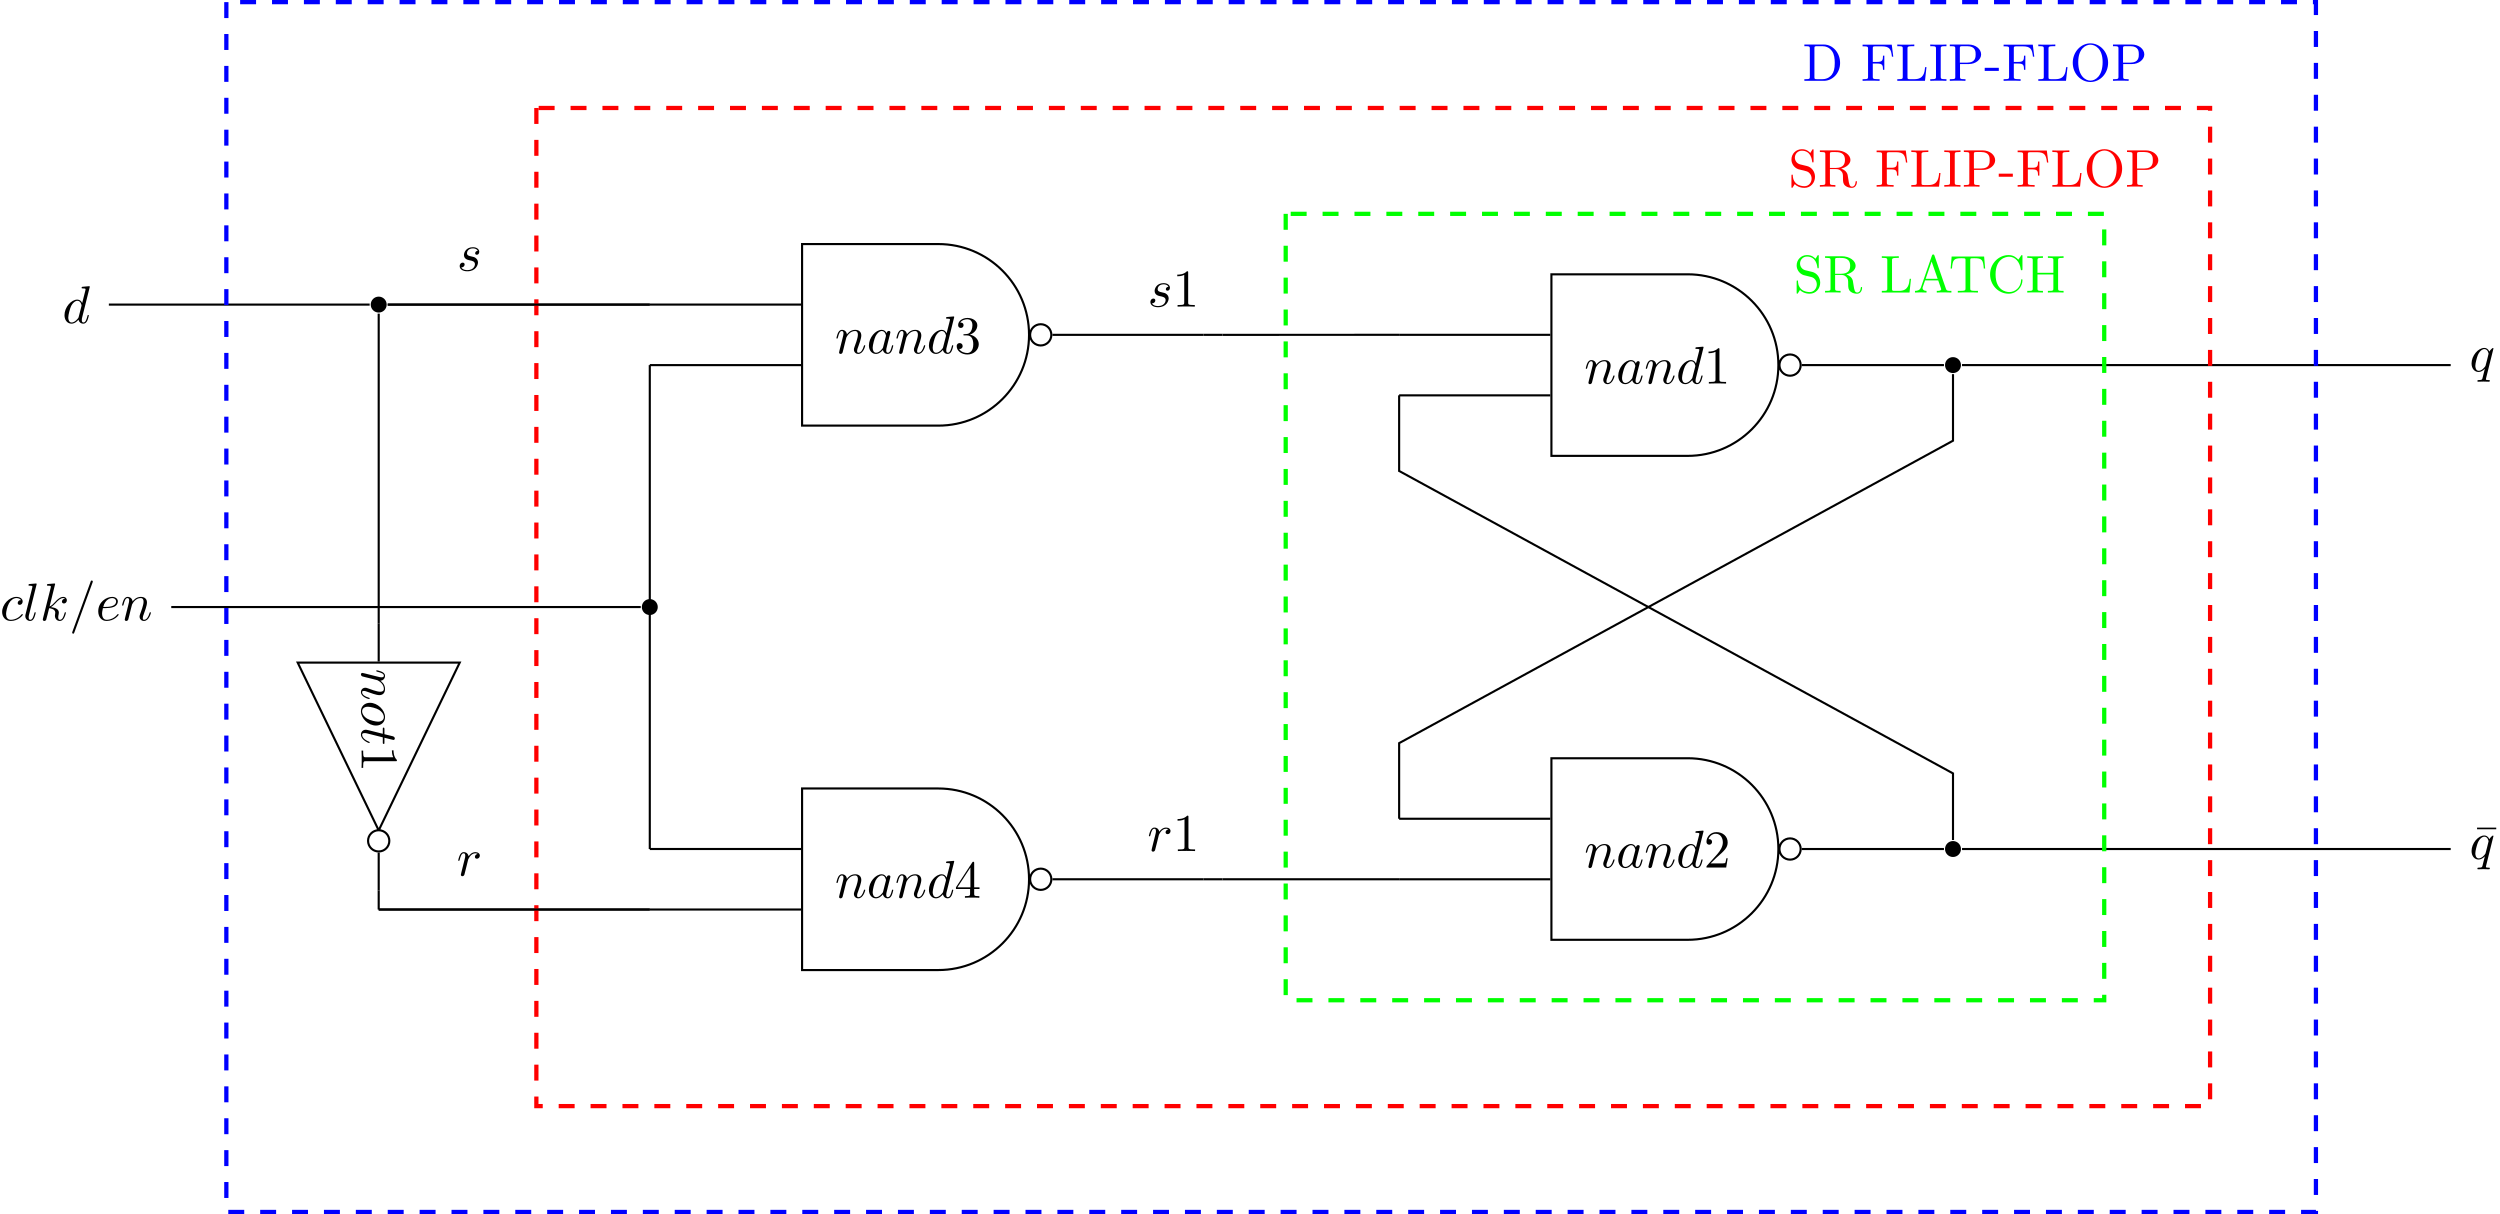 <?xml version='1.0' encoding='UTF-8'?>
<!-- This file was generated by dvisvgm 2.8.1 -->
<svg version='1.1' xmlns='http://www.w3.org/2000/svg' xmlns:xlink='http://www.w3.org/1999/xlink' width='552.386pt' height='268.26pt' viewBox='-55.668 -63.497 552.386 268.26'>
<defs>
<path id='g1-22' d='M4.284-5.569V-5.878H.687V-5.569H4.284Z'/>
<path id='g1-45' d='M2.75-1.863V-2.441H.11V-1.863H2.75Z'/>
<path id='g1-49' d='M2.929-6.376C2.929-6.615 2.929-6.635 2.7-6.635C2.082-5.998 1.205-5.998 .887-5.998V-5.689C1.086-5.689 1.674-5.689 2.192-5.948V-.787C2.192-.428 2.162-.309 1.265-.309H.946V0C1.295-.03 2.162-.03 2.56-.03S3.826-.03 4.174 0V-.309H3.856C2.959-.309 2.929-.418 2.929-.787V-6.376Z'/>
<path id='g1-50' d='M1.265-.767L2.321-1.793C3.875-3.168 4.473-3.706 4.473-4.702C4.473-5.838 3.577-6.635 2.361-6.635C1.235-6.635 .498-5.719 .498-4.832C.498-4.274 .996-4.274 1.026-4.274C1.196-4.274 1.544-4.394 1.544-4.802C1.544-5.061 1.365-5.32 1.016-5.32C.936-5.32 .917-5.32 .887-5.31C1.116-5.958 1.654-6.326 2.232-6.326C3.138-6.326 3.567-5.519 3.567-4.702C3.567-3.905 3.068-3.118 2.521-2.501L.608-.369C.498-.259 .498-.239 .498 0H4.194L4.473-1.733H4.224C4.174-1.435 4.105-.996 4.005-.847C3.935-.767 3.278-.767 3.059-.767H1.265Z'/>
<path id='g1-51' d='M2.889-3.507C3.706-3.776 4.284-4.473 4.284-5.26C4.284-6.077 3.407-6.635 2.451-6.635C1.445-6.635 .687-6.037 .687-5.28C.687-4.951 .907-4.762 1.196-4.762C1.504-4.762 1.704-4.981 1.704-5.27C1.704-5.768 1.235-5.768 1.086-5.768C1.395-6.257 2.052-6.386 2.411-6.386C2.819-6.386 3.367-6.167 3.367-5.27C3.367-5.151 3.347-4.573 3.088-4.134C2.79-3.656 2.451-3.626 2.202-3.616C2.122-3.606 1.883-3.587 1.813-3.587C1.733-3.577 1.664-3.567 1.664-3.467C1.664-3.357 1.733-3.357 1.903-3.357H2.341C3.158-3.357 3.527-2.68 3.527-1.704C3.527-.349 2.839-.06 2.401-.06C1.973-.06 1.225-.229 .877-.817C1.225-.767 1.534-.986 1.534-1.365C1.534-1.724 1.265-1.923 .976-1.923C.737-1.923 .418-1.783 .418-1.345C.418-.438 1.345 .219 2.431 .219C3.646 .219 4.553-.687 4.553-1.704C4.553-2.521 3.925-3.298 2.889-3.507Z'/>
<path id='g1-52' d='M2.929-1.644V-.777C2.929-.418 2.909-.309 2.172-.309H1.963V0C2.371-.03 2.889-.03 3.308-.03S4.254-.03 4.663 0V-.309H4.453C3.716-.309 3.696-.418 3.696-.777V-1.644H4.692V-1.953H3.696V-6.486C3.696-6.685 3.696-6.745 3.537-6.745C3.447-6.745 3.417-6.745 3.337-6.625L.279-1.953V-1.644H2.929ZM2.989-1.953H.558L2.989-5.669V-1.953Z'/>
<path id='g1-65' d='M3.965-6.934C3.915-7.064 3.895-7.133 3.736-7.133S3.547-7.073 3.497-6.934L1.435-.976C1.255-.468 .857-.319 .319-.309V0C.548-.01 .976-.03 1.335-.03C1.644-.03 2.162-.01 2.481 0V-.309C1.983-.309 1.733-.558 1.733-.817C1.733-.847 1.743-.946 1.753-.966L2.212-2.271H4.672L5.2-.747C5.21-.707 5.23-.648 5.23-.608C5.23-.309 4.672-.309 4.403-.309V0C4.762-.03 5.46-.03 5.838-.03C6.267-.03 6.725-.02 7.143 0V-.309H6.964C6.366-.309 6.227-.379 6.117-.707L3.965-6.934ZM3.437-5.818L4.563-2.58H2.321L3.437-5.818Z'/>
<path id='g1-67' d='M.558-3.407C.558-1.345 2.172 .219 4.025 .219C5.649 .219 6.625-1.166 6.625-2.321C6.625-2.421 6.625-2.491 6.496-2.491C6.386-2.491 6.386-2.431 6.376-2.331C6.296-.907 5.23-.09 4.144-.09C3.537-.09 1.584-.428 1.584-3.397C1.584-6.376 3.527-6.715 4.134-6.715C5.22-6.715 6.107-5.808 6.306-4.354C6.326-4.214 6.326-4.184 6.466-4.184C6.625-4.184 6.625-4.214 6.625-4.423V-6.785C6.625-6.954 6.625-7.024 6.516-7.024C6.476-7.024 6.436-7.024 6.356-6.904L5.858-6.167C5.489-6.526 4.981-7.024 4.025-7.024C2.162-7.024 .558-5.44 .558-3.407Z'/>
<path id='g1-68' d='M.349-6.804V-6.496H.588C1.355-6.496 1.375-6.386 1.375-6.027V-.777C1.375-.418 1.355-.309 .588-.309H.349V0H3.995C5.669 0 7.044-1.474 7.044-3.347C7.044-5.24 5.699-6.804 3.995-6.804H.349ZM2.72-.309C2.252-.309 2.232-.379 2.232-.707V-6.097C2.232-6.426 2.252-6.496 2.72-6.496H3.716C4.334-6.496 5.021-6.276 5.529-5.569C5.958-4.981 6.047-4.125 6.047-3.347C6.047-2.242 5.858-1.644 5.499-1.156C5.3-.887 4.732-.309 3.726-.309H2.72Z'/>
<path id='g1-70' d='M5.798-6.775H.329V-6.466H.568C1.335-6.466 1.355-6.356 1.355-5.998V-.777C1.355-.418 1.335-.309 .568-.309H.329V0C.677-.03 1.455-.03 1.843-.03C2.252-.03 3.158-.03 3.517 0V-.309H3.188C2.242-.309 2.242-.438 2.242-.787V-3.238H3.098C4.055-3.238 4.154-2.919 4.154-2.072H4.403V-4.712H4.154C4.154-3.875 4.055-3.547 3.098-3.547H2.242V-6.067C2.242-6.396 2.262-6.466 2.73-6.466H3.925C5.42-6.466 5.669-5.908 5.828-4.533H6.077L5.798-6.775Z'/>
<path id='g1-72' d='M6.107-6.027C6.107-6.386 6.127-6.496 6.894-6.496H7.133V-6.804C6.785-6.775 6.047-6.775 5.669-6.775S4.543-6.775 4.194-6.804V-6.496H4.433C5.2-6.496 5.22-6.386 5.22-6.027V-3.696H2.242V-6.027C2.242-6.386 2.262-6.496 3.029-6.496H3.268V-6.804C2.919-6.775 2.182-6.775 1.803-6.775S.677-6.775 .329-6.804V-6.496H.568C1.335-6.496 1.355-6.386 1.355-6.027V-.777C1.355-.418 1.335-.309 .568-.309H.329V0C.677-.03 1.415-.03 1.793-.03S2.919-.03 3.268 0V-.309H3.029C2.262-.309 2.242-.418 2.242-.777V-3.387H5.22V-.777C5.22-.418 5.2-.309 4.433-.309H4.194V0C4.543-.03 5.28-.03 5.659-.03S6.785-.03 7.133 0V-.309H6.894C6.127-.309 6.107-.418 6.107-.777V-6.027Z'/>
<path id='g1-73' d='M2.242-6.027C2.242-6.386 2.271-6.496 3.059-6.496H3.318V-6.804C2.969-6.775 2.182-6.775 1.803-6.775C1.415-6.775 .628-6.775 .279-6.804V-6.496H.538C1.325-6.496 1.355-6.386 1.355-6.027V-.777C1.355-.418 1.325-.309 .538-.309H.279V0C.628-.03 1.415-.03 1.793-.03C2.182-.03 2.969-.03 3.318 0V-.309H3.059C2.271-.309 2.242-.418 2.242-.777V-6.027Z'/>
<path id='g1-76' d='M5.798-2.57H5.549C5.44-1.554 5.3-.309 3.547-.309H2.73C2.262-.309 2.242-.379 2.242-.707V-6.017C2.242-6.356 2.242-6.496 3.188-6.496H3.517V-6.804C3.158-6.775 2.252-6.775 1.843-6.775C1.455-6.775 .677-6.775 .329-6.804V-6.496H.568C1.335-6.496 1.355-6.386 1.355-6.027V-.777C1.355-.418 1.335-.309 .568-.309H.329V0H5.519L5.798-2.57Z'/>
<path id='g1-79' d='M7.183-3.377C7.183-5.41 5.679-7.024 3.866-7.024C2.082-7.024 .558-5.43 .558-3.377C.558-1.335 2.092 .219 3.866 .219C5.679 .219 7.183-1.365 7.183-3.377ZM3.875-.04C2.919-.04 1.584-.917 1.584-3.517C1.584-6.097 3.039-6.775 3.866-6.775C4.732-6.775 6.157-6.067 6.157-3.517C6.157-.877 4.792-.04 3.875-.04Z'/>
<path id='g1-80' d='M2.262-3.148H3.945C5.141-3.148 6.217-3.955 6.217-4.951C6.217-5.928 5.23-6.804 3.866-6.804H.349V-6.496H.588C1.355-6.496 1.375-6.386 1.375-6.027V-.777C1.375-.418 1.355-.309 .588-.309H.349V0C.697-.03 1.435-.03 1.813-.03S2.939-.03 3.288 0V-.309H3.049C2.281-.309 2.262-.418 2.262-.777V-3.148ZM2.232-3.407V-6.097C2.232-6.426 2.252-6.496 2.72-6.496H3.606C5.191-6.496 5.191-5.44 5.191-4.951C5.191-4.483 5.191-3.407 3.606-3.407H2.232Z'/>
<path id='g1-82' d='M2.232-3.517V-6.097C2.232-6.326 2.232-6.446 2.451-6.476C2.55-6.496 2.839-6.496 3.039-6.496C3.935-6.496 5.051-6.456 5.051-5.011C5.051-4.324 4.812-3.517 3.337-3.517H2.232ZM4.334-3.387C5.3-3.626 6.077-4.234 6.077-5.011C6.077-5.968 4.941-6.804 3.477-6.804H.349V-6.496H.588C1.355-6.496 1.375-6.386 1.375-6.027V-.777C1.375-.418 1.355-.309 .588-.309H.349V0C.707-.03 1.415-.03 1.803-.03S2.899-.03 3.258 0V-.309H3.019C2.252-.309 2.232-.418 2.232-.777V-3.298H3.377C3.537-3.298 3.955-3.298 4.304-2.959C4.682-2.6 4.682-2.291 4.682-1.624C4.682-.976 4.682-.578 5.091-.199C5.499 .159 6.047 .219 6.346 .219C7.123 .219 7.293-.598 7.293-.877C7.293-.936 7.293-1.046 7.163-1.046C7.054-1.046 7.054-.956 7.044-.887C6.984-.179 6.635 0 6.386 0C5.898 0 5.818-.508 5.679-1.435L5.549-2.232C5.37-2.869 4.882-3.198 4.334-3.387Z'/>
<path id='g1-83' d='M3.477-3.866L2.202-4.174C1.584-4.324 1.196-4.862 1.196-5.44C1.196-6.137 1.733-6.745 2.511-6.745C4.174-6.745 4.394-5.111 4.453-4.663C4.463-4.603 4.463-4.543 4.573-4.543C4.702-4.543 4.702-4.593 4.702-4.782V-6.785C4.702-6.954 4.702-7.024 4.593-7.024C4.523-7.024 4.513-7.014 4.443-6.894L4.095-6.326C3.796-6.615 3.387-7.024 2.501-7.024C1.395-7.024 .558-6.147 .558-5.091C.558-4.264 1.086-3.537 1.863-3.268C1.973-3.228 2.481-3.108 3.178-2.939C3.447-2.869 3.746-2.8 4.025-2.431C4.234-2.172 4.334-1.843 4.334-1.514C4.334-.807 3.836-.09 2.999-.09C2.71-.09 1.953-.139 1.425-.628C.847-1.166 .817-1.803 .807-2.162C.797-2.262 .717-2.262 .687-2.262C.558-2.262 .558-2.192 .558-2.012V-.02C.558 .149 .558 .219 .667 .219C.737 .219 .747 .199 .817 .09C.817 .08 .847 .05 1.176-.478C1.484-.139 2.122 .219 3.009 .219C4.174 .219 4.971-.757 4.971-1.853C4.971-2.849 4.314-3.666 3.477-3.866Z'/>
<path id='g1-84' d='M6.635-6.745H.548L.359-4.503H.608C.747-6.107 .897-6.436 2.401-6.436C2.58-6.436 2.839-6.436 2.939-6.416C3.148-6.376 3.148-6.267 3.148-6.037V-.787C3.148-.448 3.148-.309 2.102-.309H1.704V0C2.112-.03 3.128-.03 3.587-.03S5.071-.03 5.479 0V-.309H5.081C4.035-.309 4.035-.448 4.035-.787V-6.037C4.035-6.237 4.035-6.376 4.214-6.416C4.324-6.436 4.593-6.436 4.782-6.436C6.286-6.436 6.436-6.107 6.575-4.503H6.824L6.635-6.745Z'/>
<path id='g0-61' d='M4.374-7.093C4.423-7.223 4.423-7.263 4.423-7.273C4.423-7.382 4.334-7.472 4.224-7.472C4.154-7.472 4.085-7.442 4.055-7.382L.598 2.112C.548 2.242 .548 2.281 .548 2.291C.548 2.401 .638 2.491 .747 2.491C.877 2.491 .907 2.421 .966 2.252L4.374-7.093Z'/>
<path id='g0-97' d='M3.716-3.766C3.537-4.134 3.248-4.403 2.8-4.403C1.634-4.403 .399-2.939 .399-1.484C.399-.548 .946 .11 1.724 .11C1.923 .11 2.421 .07 3.019-.638C3.098-.219 3.447 .11 3.925 .11C4.274 .11 4.503-.12 4.663-.438C4.832-.797 4.961-1.405 4.961-1.425C4.961-1.524 4.872-1.524 4.842-1.524C4.742-1.524 4.732-1.484 4.702-1.345C4.533-.697 4.354-.11 3.945-.11C3.676-.11 3.646-.369 3.646-.568C3.646-.787 3.666-.867 3.776-1.305C3.885-1.724 3.905-1.823 3.995-2.202L4.354-3.597C4.423-3.875 4.423-3.895 4.423-3.935C4.423-4.105 4.304-4.204 4.134-4.204C3.895-4.204 3.746-3.985 3.716-3.766ZM3.068-1.186C3.019-1.006 3.019-.986 2.869-.817C2.431-.269 2.022-.11 1.743-.11C1.245-.11 1.106-.658 1.106-1.046C1.106-1.544 1.425-2.77 1.654-3.228C1.963-3.816 2.411-4.184 2.809-4.184C3.457-4.184 3.597-3.367 3.597-3.308S3.577-3.188 3.567-3.138L3.068-1.186Z'/>
<path id='g0-99' d='M3.945-3.786C3.786-3.786 3.646-3.786 3.507-3.646C3.347-3.497 3.328-3.328 3.328-3.258C3.328-3.019 3.507-2.909 3.696-2.909C3.985-2.909 4.254-3.148 4.254-3.547C4.254-4.035 3.786-4.403 3.078-4.403C1.733-4.403 .408-2.979 .408-1.574C.408-.677 .986 .11 2.022 .11C3.447 .11 4.284-.946 4.284-1.066C4.284-1.126 4.224-1.196 4.164-1.196C4.115-1.196 4.095-1.176 4.035-1.096C3.248-.11 2.162-.11 2.042-.11C1.415-.11 1.146-.598 1.146-1.196C1.146-1.604 1.345-2.57 1.684-3.188C1.993-3.756 2.54-4.184 3.088-4.184C3.427-4.184 3.806-4.055 3.945-3.786Z'/>
<path id='g0-100' d='M5.141-6.804C5.141-6.814 5.141-6.914 5.011-6.914C4.862-6.914 3.915-6.824 3.746-6.804C3.666-6.795 3.606-6.745 3.606-6.615C3.606-6.496 3.696-6.496 3.846-6.496C4.324-6.496 4.344-6.426 4.344-6.326L4.314-6.127L3.716-3.766C3.537-4.134 3.248-4.403 2.8-4.403C1.634-4.403 .399-2.939 .399-1.484C.399-.548 .946 .11 1.724 .11C1.923 .11 2.421 .07 3.019-.638C3.098-.219 3.447 .11 3.925 .11C4.274 .11 4.503-.12 4.663-.438C4.832-.797 4.961-1.405 4.961-1.425C4.961-1.524 4.872-1.524 4.842-1.524C4.742-1.524 4.732-1.484 4.702-1.345C4.533-.697 4.354-.11 3.945-.11C3.676-.11 3.646-.369 3.646-.568C3.646-.807 3.666-.877 3.706-1.046L5.141-6.804ZM3.068-1.186C3.019-1.006 3.019-.986 2.869-.817C2.431-.269 2.022-.11 1.743-.11C1.245-.11 1.106-.658 1.106-1.046C1.106-1.544 1.425-2.77 1.654-3.228C1.963-3.816 2.411-4.184 2.809-4.184C3.457-4.184 3.597-3.367 3.597-3.308S3.577-3.188 3.567-3.138L3.068-1.186Z'/>
<path id='g0-101' d='M1.863-2.301C2.152-2.301 2.889-2.321 3.387-2.531C4.085-2.829 4.134-3.417 4.134-3.557C4.134-3.995 3.756-4.403 3.068-4.403C1.963-4.403 .458-3.437 .458-1.694C.458-.677 1.046 .11 2.022 .11C3.447 .11 4.284-.946 4.284-1.066C4.284-1.126 4.224-1.196 4.164-1.196C4.115-1.196 4.095-1.176 4.035-1.096C3.248-.11 2.162-.11 2.042-.11C1.265-.11 1.176-.946 1.176-1.265C1.176-1.385 1.186-1.694 1.335-2.301H1.863ZM1.395-2.521C1.783-4.035 2.809-4.184 3.068-4.184C3.537-4.184 3.806-3.895 3.806-3.557C3.806-2.521 2.212-2.521 1.803-2.521H1.395Z'/>
<path id='g0-107' d='M2.859-6.804C2.859-6.814 2.859-6.914 2.73-6.914C2.501-6.914 1.773-6.834 1.514-6.814C1.435-6.804 1.325-6.795 1.325-6.615C1.325-6.496 1.415-6.496 1.564-6.496C2.042-6.496 2.062-6.426 2.062-6.326L2.032-6.127L.588-.389C.548-.249 .548-.229 .548-.169C.548 .06 .747 .11 .837 .11C.966 .11 1.116 .02 1.176-.1C1.225-.189 1.674-2.032 1.733-2.281C2.072-2.252 2.889-2.092 2.889-1.435C2.889-1.365 2.889-1.325 2.859-1.225C2.839-1.106 2.819-.986 2.819-.877C2.819-.289 3.218 .11 3.736 .11C4.035 .11 4.304-.05 4.523-.418C4.772-.857 4.882-1.405 4.882-1.425C4.882-1.524 4.792-1.524 4.762-1.524C4.663-1.524 4.653-1.484 4.623-1.345C4.423-.618 4.194-.11 3.756-.11C3.567-.11 3.437-.219 3.437-.578C3.437-.747 3.477-.976 3.517-1.136C3.557-1.305 3.557-1.345 3.557-1.445C3.557-2.092 2.929-2.381 2.082-2.491C2.391-2.67 2.71-2.989 2.939-3.228C3.417-3.756 3.875-4.184 4.364-4.184C4.423-4.184 4.433-4.184 4.453-4.174C4.573-4.154 4.583-4.154 4.663-4.095C4.682-4.085 4.682-4.075 4.702-4.055C4.224-4.025 4.134-3.636 4.134-3.517C4.134-3.357 4.244-3.168 4.513-3.168C4.772-3.168 5.061-3.387 5.061-3.776C5.061-4.075 4.832-4.403 4.384-4.403C4.105-4.403 3.646-4.324 2.929-3.527C2.59-3.148 2.202-2.75 1.823-2.6L2.859-6.804Z'/>
<path id='g0-108' d='M2.57-6.804C2.57-6.814 2.57-6.914 2.441-6.914C2.212-6.914 1.484-6.834 1.225-6.814C1.146-6.804 1.036-6.795 1.036-6.605C1.036-6.496 1.136-6.496 1.285-6.496C1.763-6.496 1.773-6.406 1.773-6.326L1.743-6.127L.488-1.146C.458-1.036 .438-.966 .438-.807C.438-.239 .877 .11 1.345 .11C1.674 .11 1.923-.09 2.092-.448C2.271-.827 2.391-1.405 2.391-1.425C2.391-1.524 2.301-1.524 2.271-1.524C2.172-1.524 2.162-1.484 2.132-1.345C1.963-.697 1.773-.11 1.375-.11C1.076-.11 1.076-.428 1.076-.568C1.076-.807 1.086-.857 1.136-1.046L2.57-6.804Z'/>
<path id='g0-110' d='M.877-.588C.847-.438 .787-.209 .787-.159C.787 .02 .927 .11 1.076 .11C1.196 .11 1.375 .03 1.445-.169C1.455-.189 1.574-.658 1.634-.907L1.853-1.803C1.913-2.022 1.973-2.242 2.022-2.471C2.062-2.64 2.142-2.929 2.152-2.969C2.301-3.278 2.829-4.184 3.776-4.184C4.224-4.184 4.314-3.816 4.314-3.487C4.314-2.869 3.826-1.594 3.666-1.166C3.577-.936 3.567-.817 3.567-.707C3.567-.239 3.915 .11 4.384 .11C5.32 .11 5.689-1.345 5.689-1.425C5.689-1.524 5.599-1.524 5.569-1.524C5.469-1.524 5.469-1.494 5.42-1.345C5.22-.667 4.892-.11 4.403-.11C4.234-.11 4.164-.209 4.164-.438C4.164-.687 4.254-.927 4.344-1.146C4.533-1.674 4.951-2.77 4.951-3.337C4.951-4.005 4.523-4.403 3.806-4.403C2.909-4.403 2.421-3.766 2.252-3.537C2.202-4.095 1.793-4.403 1.335-4.403S.687-4.015 .588-3.836C.428-3.497 .289-2.909 .289-2.869C.289-2.77 .389-2.77 .408-2.77C.508-2.77 .518-2.78 .578-2.999C.747-3.706 .946-4.184 1.305-4.184C1.504-4.184 1.614-4.055 1.614-3.726C1.614-3.517 1.584-3.407 1.455-2.889L.877-.588Z'/>
<path id='g0-111' d='M4.672-2.72C4.672-3.756 3.975-4.403 3.078-4.403C1.743-4.403 .408-2.989 .408-1.574C.408-.588 1.076 .11 2.002 .11C3.328 .11 4.672-1.265 4.672-2.72ZM2.012-.11C1.584-.11 1.146-.418 1.146-1.196C1.146-1.684 1.405-2.76 1.724-3.268C2.222-4.035 2.79-4.184 3.068-4.184C3.646-4.184 3.945-3.706 3.945-3.108C3.945-2.72 3.746-1.674 3.367-1.026C3.019-.448 2.471-.11 2.012-.11Z'/>
<path id='g0-113' d='M4.503-4.294C4.503-4.334 4.473-4.394 4.403-4.394C4.294-4.394 3.895-3.995 3.726-3.706C3.507-4.244 3.118-4.403 2.8-4.403C1.624-4.403 .399-2.929 .399-1.484C.399-.508 .986 .11 1.714 .11C2.142 .11 2.531-.13 2.889-.488C2.8-.139 2.471 1.205 2.441 1.295C2.361 1.574 2.281 1.614 1.724 1.624C1.594 1.624 1.494 1.624 1.494 1.823C1.494 1.833 1.494 1.933 1.624 1.933C1.943 1.933 2.291 1.903 2.62 1.903C2.959 1.903 3.318 1.933 3.646 1.933C3.696 1.933 3.826 1.933 3.826 1.733C3.826 1.624 3.726 1.624 3.567 1.624C3.088 1.624 3.088 1.554 3.088 1.465C3.088 1.395 3.108 1.335 3.128 1.245L4.503-4.294ZM1.743-.11C1.146-.11 1.106-.877 1.106-1.046C1.106-1.524 1.395-2.61 1.564-3.029C1.873-3.766 2.391-4.184 2.8-4.184C3.447-4.184 3.587-3.377 3.587-3.308C3.587-3.248 3.039-1.066 3.009-1.026C2.859-.747 2.301-.11 1.743-.11Z'/>
<path id='g0-114' d='M.877-.588C.847-.438 .787-.209 .787-.159C.787 .02 .927 .11 1.076 .11C1.196 .11 1.375 .03 1.445-.169C1.465-.209 1.803-1.564 1.843-1.743C1.923-2.072 2.102-2.77 2.162-3.039C2.202-3.168 2.481-3.636 2.72-3.856C2.8-3.925 3.088-4.184 3.517-4.184C3.776-4.184 3.925-4.065 3.935-4.065C3.636-4.015 3.417-3.776 3.417-3.517C3.417-3.357 3.527-3.168 3.796-3.168S4.344-3.397 4.344-3.756C4.344-4.105 4.025-4.403 3.517-4.403C2.869-4.403 2.431-3.915 2.242-3.636C2.162-4.085 1.803-4.403 1.335-4.403C.877-4.403 .687-4.015 .598-3.836C.418-3.497 .289-2.899 .289-2.869C.289-2.77 .389-2.77 .408-2.77C.508-2.77 .518-2.78 .578-2.999C.747-3.706 .946-4.184 1.305-4.184C1.474-4.184 1.614-4.105 1.614-3.726C1.614-3.517 1.584-3.407 1.455-2.889L.877-.588Z'/>
<path id='g0-115' d='M3.895-3.726C3.616-3.716 3.417-3.497 3.417-3.278C3.417-3.138 3.507-2.989 3.726-2.989S4.184-3.158 4.184-3.547C4.184-3.995 3.756-4.403 2.999-4.403C1.684-4.403 1.315-3.387 1.315-2.949C1.315-2.172 2.052-2.022 2.341-1.963C2.859-1.863 3.377-1.753 3.377-1.205C3.377-.946 3.148-.11 1.953-.11C1.813-.11 1.046-.11 .817-.638C1.196-.588 1.445-.887 1.445-1.166C1.445-1.395 1.285-1.514 1.076-1.514C.817-1.514 .518-1.305 .518-.857C.518-.289 1.086 .11 1.943 .11C3.557 .11 3.945-1.096 3.945-1.544C3.945-1.903 3.756-2.152 3.636-2.271C3.367-2.55 3.078-2.6 2.64-2.69C2.281-2.77 1.883-2.839 1.883-3.288C1.883-3.577 2.122-4.184 2.999-4.184C3.248-4.184 3.746-4.115 3.895-3.726Z'/>
<path id='g0-116' d='M2.052-3.985H2.989C3.188-3.985 3.288-3.985 3.288-4.184C3.288-4.294 3.188-4.294 3.009-4.294H2.132C2.491-5.709 2.54-5.908 2.54-5.968C2.54-6.137 2.421-6.237 2.252-6.237C2.222-6.237 1.943-6.227 1.853-5.878L1.465-4.294H.528C.329-4.294 .229-4.294 .229-4.105C.229-3.985 .309-3.985 .508-3.985H1.385C.667-1.156 .628-.986 .628-.807C.628-.269 1.006 .11 1.544 .11C2.56 .11 3.128-1.345 3.128-1.425C3.128-1.524 3.049-1.524 3.009-1.524C2.919-1.524 2.909-1.494 2.859-1.385C2.431-.349 1.903-.11 1.564-.11C1.355-.11 1.255-.239 1.255-.568C1.255-.807 1.275-.877 1.315-1.046L2.052-3.985Z'/>
</defs>
<g id='page1'>
<g transform='matrix(1.179 0 0 1.179 8.295 -32.527)'>
<use x='-42.564' y='34.282' xlink:href='#g0-100'/>
</g>
<g transform='matrix(1.179 0 0 1.179 -5.494 33.16)'>
<use x='-42.564' y='34.282' xlink:href='#g0-99'/>
<use x='-38.253' y='34.282' xlink:href='#g0-108'/>
<use x='-35.084' y='34.282' xlink:href='#g0-107'/>
<use x='-29.584' y='34.282' xlink:href='#g0-61'/>
<use x='-24.603' y='34.282' xlink:href='#g0-101'/>
<use x='-19.964' y='34.282' xlink:href='#g0-110'/>
</g>
<path d='M29.769 3.805C29.769 2.832 28.98 2.043 28.008 2.043S26.246 2.832 26.246 3.805C26.246 4.777 27.035 5.566 28.008 5.566S29.769 4.777 29.769 3.805Z'/>
<path d='M151.644-9.57C162.722-9.57 171.703-.59 171.703 10.488C171.703 21.566 162.722 30.547 151.644 30.547H121.555V-9.57ZM176.633 10.488C176.633 9.191 175.582 8.141 174.285 8.141S171.938 9.191 171.938 10.488C171.938 11.785 172.988 12.836 174.285 12.836S176.633 11.785 176.633 10.488Z' stroke='#000' fill='none' stroke-width='.47' stroke-miterlimit='10'/>
<g transform='matrix(1.179 0 0 1.179 178.985 -25.844)'>
<use x='-42.564' y='34.282' xlink:href='#g0-110'/>
<use x='-36.585' y='34.282' xlink:href='#g0-97'/>
<use x='-31.318' y='34.282' xlink:href='#g0-110'/>
<use x='-25.338' y='34.282' xlink:href='#g0-100'/>
<use x='-20.153' y='34.282' xlink:href='#g1-51'/>
</g>
<path d='M121.32 3.801H87.906' stroke='#000' fill='none' stroke-width='.47' stroke-miterlimit='10'/>
<path d='M121.32 17.176H87.906' stroke='#000' fill='none' stroke-width='.47' stroke-miterlimit='10'/>
<path d='M176.871 10.488H210.286' stroke='#000' fill='none' stroke-width='.47' stroke-miterlimit='10'/>
<path d='M151.644 110.723C162.722 110.723 171.703 119.703 171.703 130.782C171.703 141.86 162.722 150.839 151.644 150.839H121.555V110.723ZM176.633 130.782C176.633 129.485 175.582 128.43 174.285 128.43S171.938 129.485 171.938 130.782S172.988 133.128 174.285 133.128S176.633 132.078 176.633 130.782Z' stroke='#000' fill='none' stroke-width='.47' stroke-miterlimit='10'/>
<g transform='matrix(1.179 0 0 1.179 178.985 94.448)'>
<use x='-42.564' y='34.282' xlink:href='#g0-110'/>
<use x='-36.585' y='34.282' xlink:href='#g0-97'/>
<use x='-31.318' y='34.282' xlink:href='#g0-110'/>
<use x='-25.338' y='34.282' xlink:href='#g0-100'/>
<use x='-20.153' y='34.282' xlink:href='#g1-52'/>
</g>
<path d='M121.32 124.093H87.906' stroke='#000' fill='none' stroke-width='.47' stroke-miterlimit='10'/>
<path d='M121.32 137.465H87.906' stroke='#000' fill='none' stroke-width='.47' stroke-miterlimit='10'/>
<path d='M176.871 130.782H210.286' stroke='#000' fill='none' stroke-width='.47' stroke-miterlimit='10'/>
<path d='M30.004 3.805L87.906 3.801' stroke='#000' fill='none' stroke-width='.47' stroke-miterlimit='10'/>
<path d='M28.008 137.465H87.906' stroke='#000' fill='none' stroke-width='.47' stroke-miterlimit='10'/>
<path d='M87.906 17.176V124.093' stroke='#000' fill='none' stroke-width='.47' stroke-miterlimit='10'/>
<path d='M89.668 70.633C89.668 69.66 88.879 68.871 87.906 68.871C86.933 68.871 86.145 69.66 86.145 70.633C86.145 71.606 86.933 72.395 87.906 72.395C88.879 72.395 89.668 71.606 89.668 70.633Z'/>
<path d='M28.008 70.633H85.907' stroke='#000' fill='none' stroke-width='.47' stroke-miterlimit='10'/>
<path d='M317.214-2.887C328.294-2.887 337.273 6.094 337.273 17.172C337.273 28.25 328.294 37.23 317.214 37.23H287.125V-2.887ZM342.203 17.172C342.203 15.875 341.153 14.824 339.855 14.824C338.558 14.824 337.508 15.875 337.508 17.172S338.558 19.52 339.855 19.52C341.153 19.52 342.203 18.469 342.203 17.172Z' stroke='#000' fill='none' stroke-width='.47' stroke-miterlimit='10'/>
<g transform='matrix(1.179 0 0 1.179 344.556 -19.162)'>
<use x='-42.564' y='34.282' xlink:href='#g0-110'/>
<use x='-36.585' y='34.282' xlink:href='#g0-97'/>
<use x='-31.318' y='34.282' xlink:href='#g0-110'/>
<use x='-25.338' y='34.282' xlink:href='#g0-100'/>
<use x='-20.153' y='34.282' xlink:href='#g1-49'/>
</g>
<path d='M377.617 17.172C377.617 16.199 376.828 15.41 375.856 15.41S374.093 16.199 374.093 17.172C374.093 18.145 374.883 18.934 375.856 18.934S377.617 18.145 377.617 17.172Z'/>
<path d='M286.89 10.484H253.477' stroke='#000' fill='none' stroke-width='.47' stroke-miterlimit='10'/>
<path d='M286.89 23.859H253.477' stroke='#000' fill='none' stroke-width='.47' stroke-miterlimit='10'/>
<path d='M342.441 17.172H373.859' stroke='#000' fill='none' stroke-width='.47' stroke-miterlimit='10'/>
<path d='M317.214 104.039C328.294 104.039 337.273 113.02 337.273 124.098C337.273 135.176 328.294 144.156 317.214 144.156H287.125V104.039ZM342.203 124.098C342.203 122.801 341.153 121.75 339.855 121.75C338.558 121.75 337.508 122.801 337.508 124.098S338.558 126.445 339.855 126.445C341.153 126.445 342.203 125.395 342.203 124.098Z' stroke='#000' fill='none' stroke-width='.47' stroke-miterlimit='10'/>
<g transform='matrix(1.179 0 0 1.179 344.556 87.765)'>
<use x='-42.564' y='34.282' xlink:href='#g0-110'/>
<use x='-36.585' y='34.282' xlink:href='#g0-97'/>
<use x='-31.318' y='34.282' xlink:href='#g0-110'/>
<use x='-25.338' y='34.282' xlink:href='#g0-100'/>
<use x='-20.153' y='34.282' xlink:href='#g1-50'/>
</g>
<path d='M377.617 124.098C377.617 123.125 376.828 122.336 375.856 122.336S374.093 123.125 374.093 124.098S374.883 125.859 375.856 125.859S377.617 125.07 377.617 124.098Z'/>
<path d='M286.89 117.41H253.477' stroke='#000' fill='none' stroke-width='.47' stroke-miterlimit='10'/>
<path d='M286.89 130.785H253.477' stroke='#000' fill='none' stroke-width='.47' stroke-miterlimit='10'/>
<path d='M342.441 124.098H373.859' stroke='#000' fill='none' stroke-width='.47' stroke-miterlimit='10'/>
<g transform='matrix(1.179 0 0 1.179 540.146 -21.853)'>
<use x='-42.564' y='34.282' xlink:href='#g0-113'/>
</g>
<g transform='matrix(1.179 0 0 1.179 540.146 85.88)'>
<use x='-41.822' y='34.282' xlink:href='#g1-22'/>
<use x='-42.564' y='34.282' xlink:href='#g0-113'/>
</g>
<path d='M214.434 10.488L253.477 10.484' stroke='#000' fill='none' stroke-width='.47' stroke-miterlimit='10'/>
<path d='M214.434 130.782L253.477 130.785' stroke='#000' fill='none' stroke-width='.47' stroke-miterlimit='10'/>
<path d='M377.851 17.172H485.824' stroke='#000' fill='none' stroke-width='.47' stroke-miterlimit='10'/>
<path d='M377.851 124.098H485.824' stroke='#000' fill='none' stroke-width='.47' stroke-miterlimit='10'/>
<path d='M375.856 19.168V33.879L253.477 100.703V117.41' stroke='#000' fill='none' stroke-width='.47' stroke-miterlimit='10'/>
<path d='M375.856 122.101V107.391L253.477 40.566V23.859' stroke='#000' fill='none' stroke-width='.47' stroke-miterlimit='10'/>
<path d='M228.414-16.246V157.511H409.269V-16.246Z' stroke='#0f0' fill='none' stroke-width='.939' stroke-miterlimit='10' stroke-dasharray='3.523,3.523'/>
<g fill='#0f0' transform='matrix(1.179 0 0 1.179 390.835 -39.276)'>
<use x='-42.564' y='34.282' xlink:href='#g1-83'/>
<use x='-37.03' y='34.282' xlink:href='#g1-82'/>
<use x='-26.375' y='34.282' xlink:href='#g1-76'/>
<use x='-20.148' y='34.282' xlink:href='#g1-65'/>
<use x='-13.507' y='34.282' xlink:href='#g1-84'/>
<use x='-6.311' y='34.282' xlink:href='#g1-67'/>
<use x='.884' y='34.282' xlink:href='#g1-72'/>
</g>
<path d='M210.286 10.488H214.434' stroke='#000' fill='none' stroke-width='.47' stroke-miterlimit='10'/>
<g transform='matrix(1.179 0 0 1.179 248.086 -36.162)'>
<use x='-42.564' y='34.282' xlink:href='#g0-115'/>
<use x='-37.894' y='34.282' xlink:href='#g1-49'/>
</g>
<path d='M210.286 130.782H214.434' stroke='#000' fill='none' stroke-width='.47' stroke-miterlimit='10'/>
<g transform='matrix(1.179 0 0 1.179 248.027 84.13)'>
<use x='-42.564' y='34.282' xlink:href='#g0-114'/>
<use x='-37.793' y='34.282' xlink:href='#g1-49'/>
</g>
<path d='M62.844-39.637V180.903H432.661V-39.637Z' stroke='#f00' fill='none' stroke-width='.939' stroke-miterlimit='10' stroke-dasharray='3.523,3.523'/>
<g fill='#f00' transform='matrix(1.179 0 0 1.179 389.686 -62.666)'>
<use x='-42.564' y='34.282' xlink:href='#g1-83'/>
<use x='-37.03' y='34.282' xlink:href='#g1-82'/>
<use x='-26.375' y='34.282' xlink:href='#g1-70'/>
<use x='-19.872' y='34.282' xlink:href='#g1-76'/>
<use x='-13.645' y='34.282' xlink:href='#g1-73'/>
<use x='-10.047' y='34.282' xlink:href='#g1-80'/>
<use x='-3.267' y='34.282' xlink:href='#g1-45'/>
<use x='.054' y='34.282' xlink:href='#g1-70'/>
<use x='6.557' y='34.282' xlink:href='#g1-76'/>
<use x='12.784' y='34.282' xlink:href='#g1-79'/>
<use x='20.532' y='34.282' xlink:href='#g1-80'/>
</g>
<path d='M28.008 119.98L45.906 82.91H10.109L28.008 119.98M28.008 124.64C29.305 124.64 30.355 123.59 30.355 122.293C30.355 120.996 29.305 119.945 28.008 119.945C26.707 119.945 25.656 120.996 25.656 122.293C25.656 123.59 26.707 124.64 28.008 124.64Z' stroke='#000' fill='none' stroke-width='.47' stroke-miterlimit='10'/>
<g transform='matrix(0 1.179 -1.179 0 64.632 134.442)'>
<use x='-42.564' y='34.282' xlink:href='#g0-110'/>
<use x='-36.585' y='34.282' xlink:href='#g0-111'/>
<use x='-31.755' y='34.282' xlink:href='#g0-116'/>
<use x='-28.158' y='34.282' xlink:href='#g1-49'/>
</g>
<path d='M28.008 82.676V74.32' stroke='#000' fill='none' stroke-width='.47' stroke-miterlimit='10'/>
<path d='M28.008 124.879V133.231' stroke='#000' fill='none' stroke-width='.47' stroke-miterlimit='10'/>
<path d='M-31.617 3.805H26.008' stroke='#000' fill='none' stroke-width='.47' stroke-miterlimit='10'/>
<path d='M28.008 5.801V74.32' stroke='#000' fill='none' stroke-width='.47' stroke-miterlimit='10'/>
<path d='M28.008 133.231V137.465' stroke='#000' fill='none' stroke-width='.47' stroke-miterlimit='10'/>
<g transform='matrix(1.179 0 0 1.179 95.476 -44.101)'>
<use x='-42.564' y='34.282' xlink:href='#g0-115'/>
</g>
<path d='M30.004 3.805L87.906 3.801' stroke='#000' fill='none' stroke-width='.47' stroke-miterlimit='10'/>
<path d='M28.008 137.465H87.906' stroke='#000' fill='none' stroke-width='.47' stroke-miterlimit='10'/>
<g transform='matrix(1.179 0 0 1.179 95.416 89.557)'>
<use x='-42.564' y='34.282' xlink:href='#g0-114'/>
</g>
<path d='M-17.828 70.633H28.008' stroke='#000' fill='none' stroke-width='.47' stroke-miterlimit='10'/>
<path d='M-5.656-63.027V204.293H456.047V-63.027Z' stroke='#00f' fill='none' stroke-width='.939' stroke-miterlimit='10' stroke-dasharray='3.523,3.523'/>
<g fill='#00f' transform='matrix(1.179 0 0 1.179 392.785 -86.055)'>
<use x='-42.564' y='34.282' xlink:href='#g1-68'/>
<use x='-31.633' y='34.282' xlink:href='#g1-70'/>
<use x='-25.13' y='34.282' xlink:href='#g1-76'/>
<use x='-18.903' y='34.282' xlink:href='#g1-73'/>
<use x='-15.306' y='34.282' xlink:href='#g1-80'/>
<use x='-8.525' y='34.282' xlink:href='#g1-45'/>
<use x='-5.204' y='34.282' xlink:href='#g1-70'/>
<use x='1.299' y='34.282' xlink:href='#g1-76'/>
<use x='7.526' y='34.282' xlink:href='#g1-79'/>
<use x='15.274' y='34.282' xlink:href='#g1-80'/>
</g>
</g>
</svg>